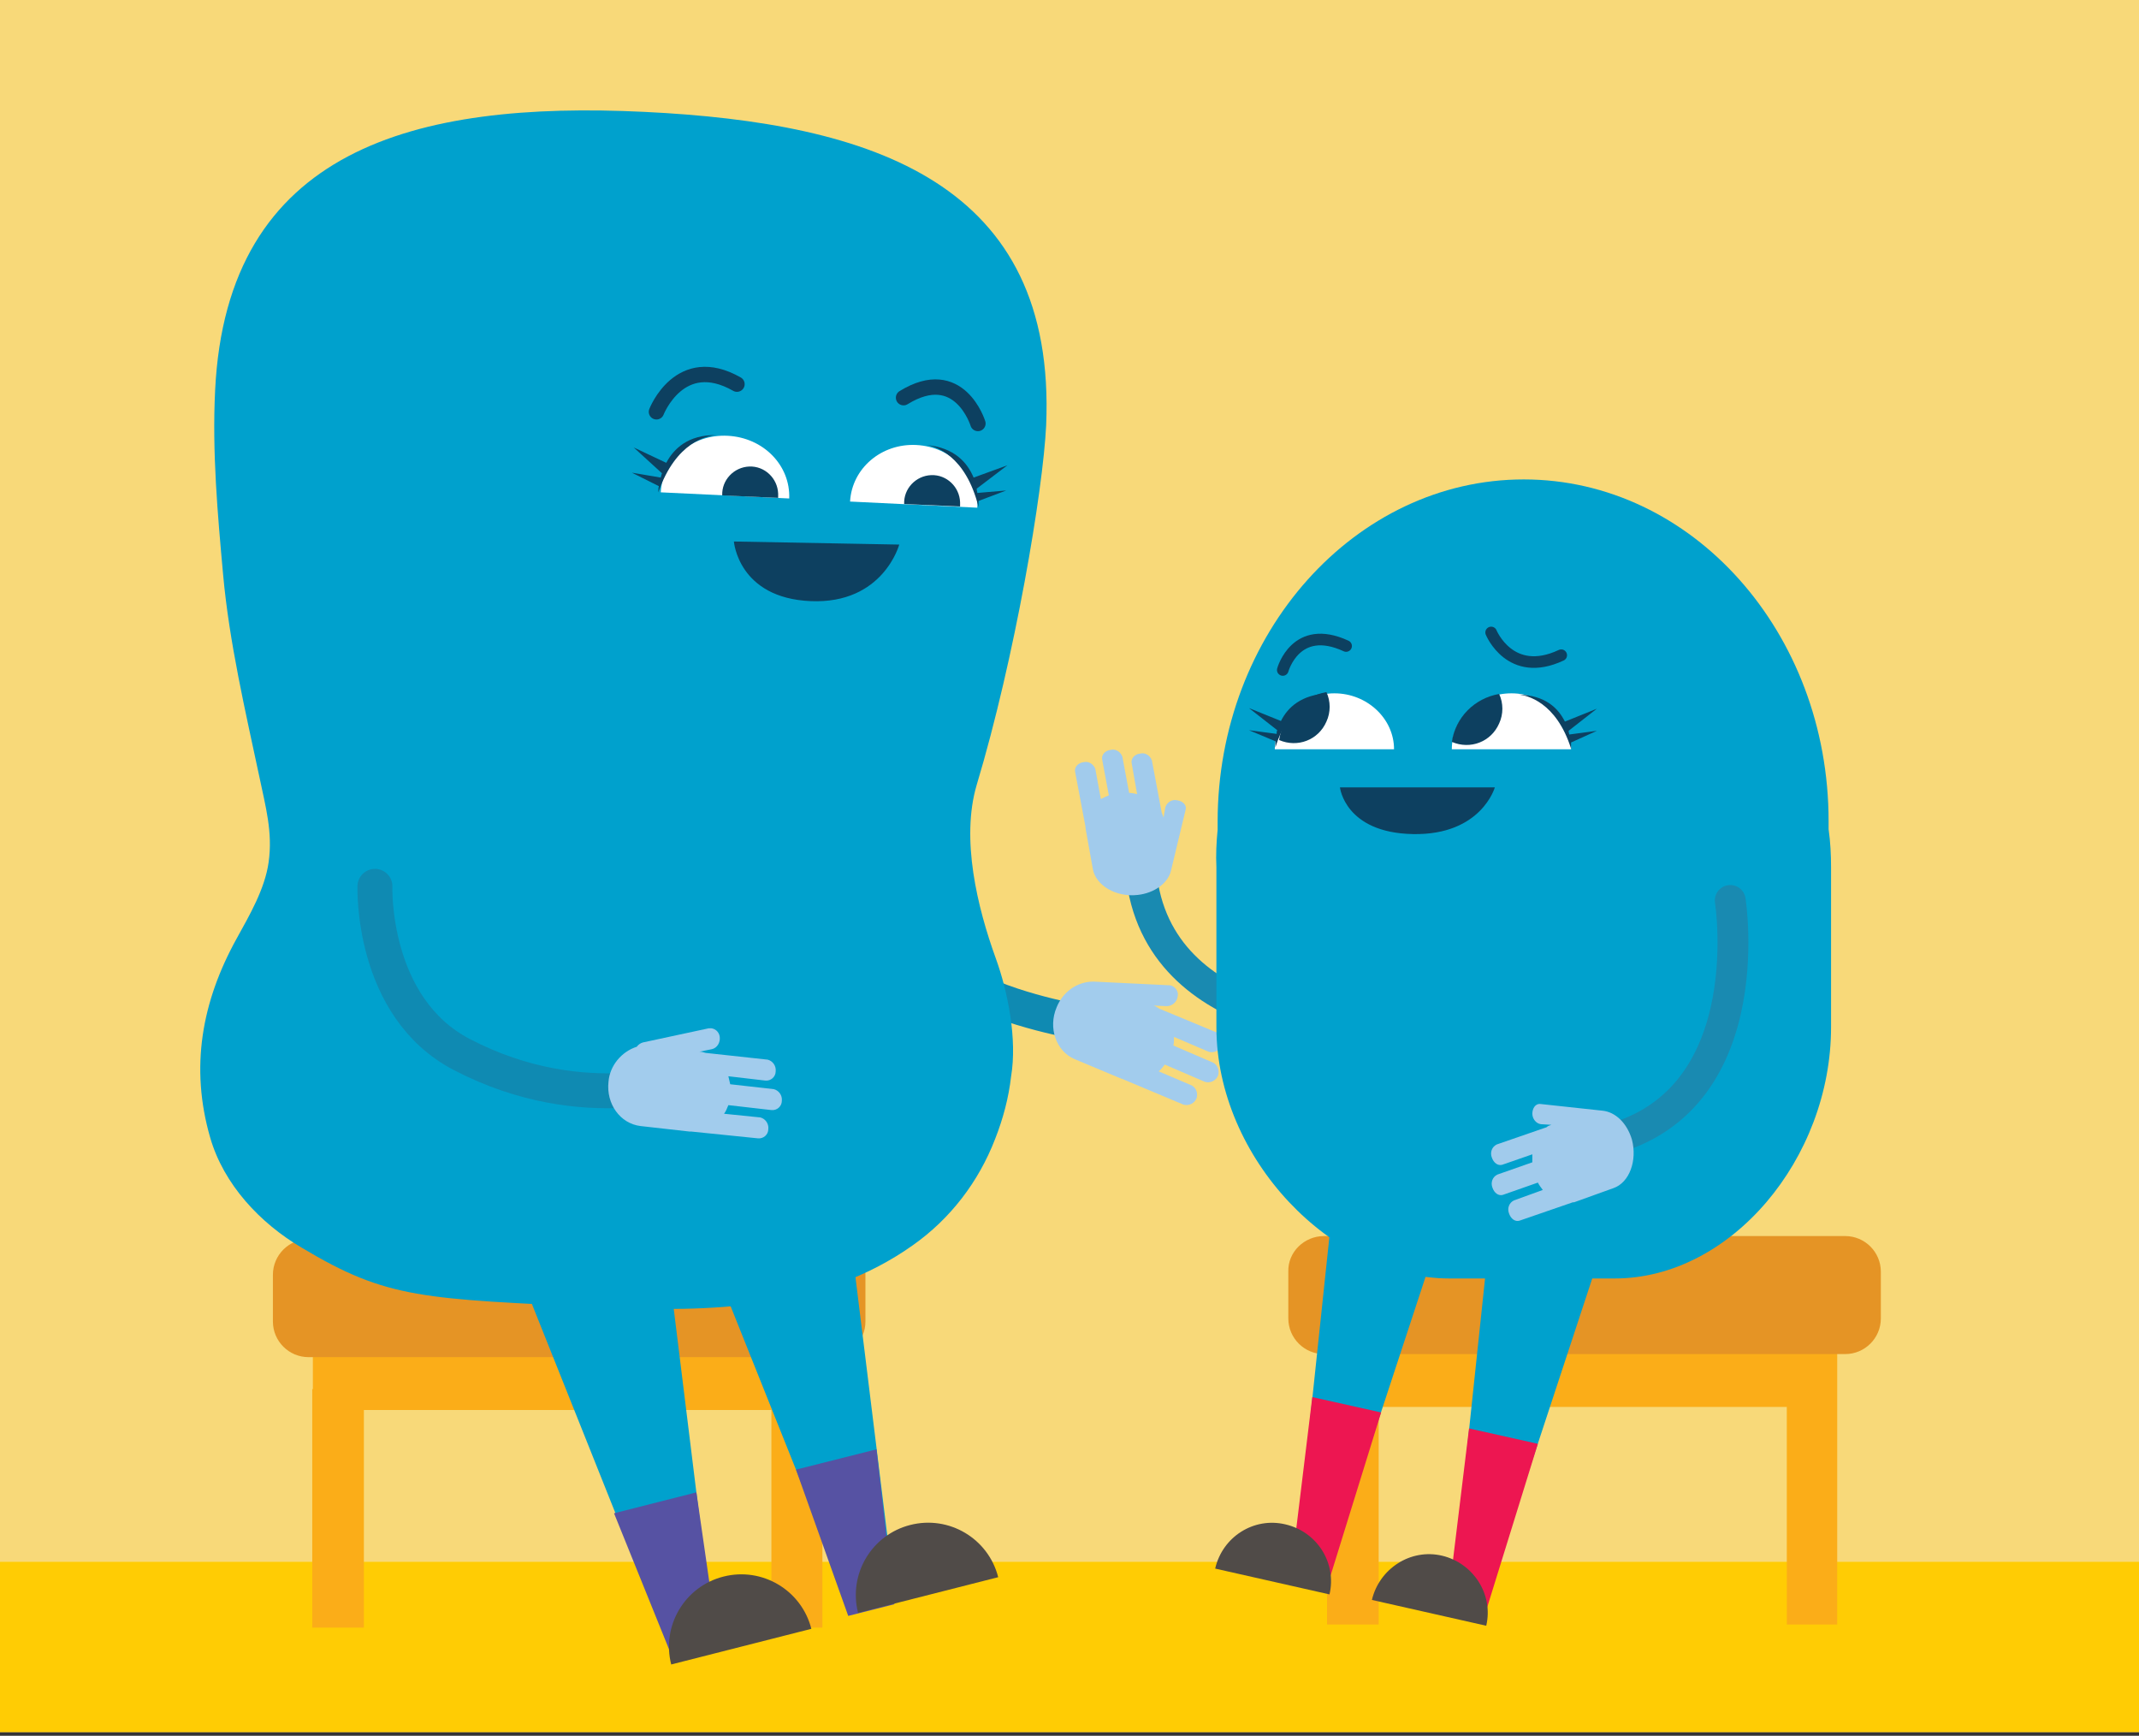 <?xml version="1.0" encoding="utf-8"?>
<!-- Generator: Adobe Illustrator 25.0.1, SVG Export Plug-In . SVG Version: 6.00 Build 0)  -->
<svg version="1.1" id="Layer_1" xmlns="http://www.w3.org/2000/svg" xmlns:xlink="http://www.w3.org/1999/xlink" x="0px" y="0px"
	 viewBox="0 0 348 282.4" style="enable-background:new 0 0 348 282.4;" xml:space="preserve">
<rect x="0" y="0" width="348" height="282.4" fill="#333333" stroke="none"/>
<style type="text/css">
	.st0{fill:#F8D979;}
	.st1{fill:none;stroke:#0F8AB2;stroke-width:5.68;stroke-linecap:round;stroke-miterlimit:10;}
	.st2{fill:#A2CCED;}
	.st3{fill:none;stroke:#198AB1;stroke-width:5.02;stroke-linecap:round;stroke-miterlimit:10;}
	.st4{fill:#A1CBEC;}
	.st5{fill:#FFCC04;}
	.st6{fill:#FBAD18;}
	.st7{fill:#E59425;}
	.st8{fill:#00A1CD;}
	.st9{fill:#0D4060;}
	.st10{fill:#FFFFFF;}
	.st11{fill:#5652A3;}
	.st12{fill:#504B48;}
	.st13{fill:#ED1651;}
	.st14{fill:none;stroke:#0D4060;stroke-width:1.89;stroke-linecap:round;stroke-miterlimit:10;}
	.st15{fill:none;stroke:#0D4060;stroke-width:2.5;stroke-linecap:round;stroke-miterlimit:10;}
</style>
<polyline class="st0" points="0,281.8 0,-0.6 348,-0.6 348,281.8 "/>
<path class="st1" d="M174.1,166c0,0-14.5-2.7-19.8-7.8s-9.5-19.7-9.5-19.7"/>
<path class="st2" d="M177.9,159.7c-2.7,0-5,1.7-6,4.2c-1.4,3.3-0.1,7.1,2.9,8.4l7.4,3.1c0.1,0,0.1,0,0.2,0.1h0.1l10,4.2
	c0.9,0.3,1.9-0.2,2.2-1.1c0.2-0.8-0.1-1.6-0.8-2l-5.4-2.3c0.4-0.3,0.7-0.7,1-1.1l6.5,2.8c0.9,0.3,1.9-0.2,2.2-1.1
	c0.2-0.8-0.1-1.6-0.8-2l-6.5-2.8c0.1-0.4,0.1-0.9,0.1-1.4l5.6,2.4c0.9,0.3,1.9-0.2,2.2-1.1c0.2-0.8-0.1-1.6-0.8-2l-9.4-3.9
	c-0.3-0.2-0.6-0.4-0.9-0.5l2.1,0.1c0.9,0,1.7-0.7,1.8-1.6l0,0c0.2-0.8-0.4-1.6-1.2-1.8c0,0-0.1,0-0.1,0"/>
<path class="st3" d="M221,167.6c0,0-35.1,0-35.5-28.3"/>
<path class="st4" d="M190.5,141.7c-0.5,2-2.7,3.6-5.4,3.9c-3.5,0.4-6.8-1.5-7.3-4.2l-1.2-6.7c0,0,0-0.1,0-0.1c0,0,0,0,0-0.1l-1.7-9
	c-0.1-0.7,0.5-1.4,1.4-1.5c0.8-0.2,1.6,0.3,1.9,1.1l0.9,4.9c0.4-0.2,0.8-0.4,1.3-0.6l-1.1-5.9c-0.1-0.7,0.5-1.4,1.4-1.5
	c0.8-0.2,1.6,0.3,1.9,1.1l1.1,5.9c0.4,0,0.9,0.1,1.3,0.2l-0.9-5.1c-0.1-0.7,0.5-1.4,1.4-1.5c0.8-0.2,1.6,0.3,1.9,1.1l1.6,8.5
	c0.1,0.3,0.2,0.5,0.3,0.8l0.3-1.7c0.3-0.8,1.1-1.3,1.9-1.1l0,0c0.9,0.1,1.6,0.8,1.4,1.5"/>
<rect y="254.1" class="st5" width="348" height="27.7"/>
<polyline class="st6" points="298.9,264.3 290.7,264.3 290.7,228.9 224.3,228.9 224.3,264.3 215.9,264.3 215.9,225.5 216.1,225.5 
	216.1,218 298.9,218 298.9,225.6 "/>
<path class="st7" d="M215.4,201.1h84.8c3.2,0,5.8,2.6,5.8,5.8v7.6c0,3.2-2.6,5.8-5.8,5.8h-84.8c-3.2,0-5.8-2.6-5.8-5.8v-7.6
	C209.5,203.7,212.2,201.1,215.4,201.1z"/>
<path class="st8" d="M297.5,134.9c0-0.4,0-0.9,0-1.3c0-30.7-22.2-55.6-49.6-55.6s-49.8,25-49.8,55.7c0,0.4,0,0.9,0,1.3
	c-0.2,2-0.3,4.1-0.2,6.1v26c0,21.4,18.9,40.9,37.9,40.9h26.9c18.9,0,35.2-19.5,35.2-40.9v-26C297.9,139.1,297.8,137,297.5,134.9z"/>
<path class="st9" d="M243.2,128.1c0,0-2.2,7.8-13.3,7.6s-11.9-7.6-11.9-7.6H243.2z"/>
<path class="st10" d="M236.2,121.9c0-5,4.3-9.1,9.7-9.1s9.7,4.1,9.7,9.1"/>
<path class="st10" d="M207.4,121.9c0-5,4.4-9.1,9.7-9.1s9.7,4.1,9.7,9.1"/>
<path class="st9" d="M208.1,120.4c3,1.3,6.4,0,7.7-3c0.7-1.5,0.7-3.3,0-4.8C211.8,113.3,208.7,116.5,208.1,120.4z"/>
<path class="st9" d="M236.2,120.7c3,1.3,6.4,0,7.7-3c0.7-1.5,0.7-3.3,0-4.8C239.9,113.6,236.8,116.7,236.2,120.7z"/>
<path class="st9" d="M208.4,117.3l-5.2-2.1l4.6,3.6c-0.1,0.2-0.1,0.4-0.1,0.6l-4.5-0.6l4.3,1.8c0,0.3,0,0.7,0,1
	c2.4-7.7,7.2-8.7,8.6-8.8C211.7,113,209.5,115.1,208.4,117.3z"/>
<path class="st9" d="M216.1,112.8h0.4H216.1z"/>
<path class="st9" d="M259.8,118.9l-4.5,0.6c0-0.2-0.1-0.4-0.1-0.6l4.6-3.6l-5.2,2.1c-1.1-2.2-3.2-4.3-7.6-4.4
	c1.4,0.1,6.2,1.2,8.6,8.8c0-0.3,0-0.7,0-1L259.8,118.9z"/>
<path class="st9" d="M246.9,112.8h-0.4H246.9z"/>
<polyline class="st6" points="133.8,264.8 125.5,264.8 125.5,229.4 59.2,229.4 59.2,264.8 50.8,264.8 50.8,226 50.9,226 50.9,218.5 
	133.8,218.5 133.8,226.1 "/>
<path class="st7" d="M50.2,201.6H135c3.2,0,5.8,2.6,5.8,5.8v7.6c0,3.2-2.6,5.8-5.8,5.8H50.2c-3.2,0-5.8-2.6-5.8-5.8v-7.6
	C44.4,204.2,47,201.6,50.2,201.6z"/>
<path class="st8" d="M104.8,18.2c-37.3-1.8-67.9,6-69.8,45.3c-0.5,10,0.4,20.1,1.3,30c1,11,3.6,22.1,5.9,32.9c1,4.8,2.2,9,1.5,13.9
	c-0.6,4.3-3.1,8.6-5.2,12.4c-5.7,10.3-7.6,21-4.3,32.4c2.2,7.6,8.1,13.9,14.9,17.9c14,8.4,19.7,8.3,49,9.7
	c17.4,0.8,35.6,0.4,50.4-10.1c6.1-4.3,10.7-10.3,13.4-17.3c1.3-3.3,2.2-6.7,2.6-10.2c1-6-0.5-13.7-2.5-19.2
	c-3-8.3-5.7-19.4-3.1-28.2c6.2-20.6,10.8-47.9,11.3-58.5C171.9,29.8,142.1,20,104.8,18.2"/>
<path class="st9" d="M146.3,88.6c0,0-2.6,9.7-14.4,9.2s-12.5-9.7-12.5-9.7l0,0L146.3,88.6z"/>
<path class="st10" d="M138.3,81.6c0.3-5.4,5.1-9.5,10.8-9.2s10.2,4.8,9.9,10.2"/>
<path class="st10" d="M107.5,80.1c0.3-5.4,5.1-9.5,10.9-9.2s10.2,4.8,10,10.2"/>
<path class="st9" d="M117.5,80.6c-0.1-2.5,1.9-4.6,4.4-4.7s4.6,1.9,4.7,4.4c0,0.2,0,0.5,0,0.7"/>
<path class="st9" d="M147.1,82c-0.1-2.5,1.9-4.6,4.4-4.7s4.6,1.9,4.7,4.4c0,0.2,0,0.5,0,0.7"/>
<path class="st9" d="M108.4,75.3l-5.3-2.5l4.6,4.2c-0.1,0.2-0.1,0.4-0.2,0.7l-4.7-0.8l4.4,2.2c-0.1,0.3-0.1,0.7-0.1,1
	c2.9-8.3,8-9.2,9.4-9.3C112,70.7,109.6,73,108.4,75.3z"/>
<path class="st9" d="M116.6,70.8c0.1,0,0.3,0,0.4,0C116.8,70.8,116.7,70.8,116.6,70.8z"/>
<path class="st9" d="M163.7,79.8l-4.7,0.4c0-0.2-0.1-0.4-0.1-0.7l5-3.8l-5.5,2c-1-2.4-3.1-4.9-7.7-5.3c1.4,0.2,6.4,1.6,8.5,10.1
	c0,0,0-0.4,0-1L163.7,79.8z"/>
<polyline class="st8" points="85.2,208.8 106.8,262.9 115.5,260.7 108.4,203.1 "/>
<polygon class="st11" points="116.9,267.8 109.4,269.7 99.9,246.2 113.3,242.8 "/>
<path class="st12" d="M132,265c-1.6-6.3-8-10.1-14.3-8.5c-6.3,1.6-10.1,8-8.5,14.3"/>
<polyline class="st8" points="114.5,201.6 136.1,255.6 144.8,253.4 137.7,195.8 "/>
<polygon class="st11" points="145.5,261 138,262.9 129.5,239.1 142.6,235.8 "/>
<path class="st12" d="M162.4,256.6c-1.6-6.3-8-10.1-14.3-8.5s-10.1,8-8.5,14.3"/>
<path class="st1" d="M61,144.2c0,0-0.7,19.7,14.2,27.4c20,10.4,37.4,3.8,37.4,3.8"/>
<polyline class="st8" points="216.9,195.4 210.4,256.9 215.4,258 234.6,199.6 "/>
<polygon class="st13" points="216.3,256.9 210.1,255.2 213.5,227.3 224.7,229.8 "/>
<path class="st12" d="M216.3,259.4c1.2-5.1-2-10.2-7.2-11.4c-5.1-1.2-10.2,2-11.4,7.2l0,0"/>
<polyline class="st8" points="242.4,200.5 235.9,262 240.9,263.1 260.1,204.8 "/>
<polygon class="st13" points="241.8,262 235.6,260.3 239,232.4 250.2,234.9 "/>
<path class="st12" d="M241.8,264.5c1.2-5.1-2.1-10.2-7.2-11.4c-5.1-1.2-10.2,2.1-11.4,7.2l0,0"/>
<path class="st3" d="M281.5,146.5c0,0,5.5,34.7-22.4,39.5"/>
<path class="st4" d="M260.7,180.7c2.1,0.2,4,2,4.8,4.7c0.9,3.4-0.4,7-3,7.9l-6.4,2.3h-0.1h-0.1l-8.7,3c-0.7,0.2-1.4-0.3-1.7-1.2
	c-0.3-0.8,0-1.7,0.8-2.1l4.7-1.7c-0.3-0.4-0.6-0.8-0.8-1.2l-5.7,2c-0.7,0.2-1.4-0.3-1.7-1.2c-0.3-0.8,0-1.7,0.8-2.1l5.7-2
	c0-0.4,0-0.9,0-1.3l-4.9,1.7c-0.7,0.2-1.4-0.3-1.7-1.2c-0.3-0.8,0-1.7,0.8-2.1l8.1-2.8c0.2-0.2,0.5-0.3,0.8-0.4l-1.7-0.1
	c-0.8-0.1-1.4-0.9-1.4-1.7l0,0c0-0.9,0.5-1.6,1.2-1.6"/>
<path class="st2" d="M123.3,185.2c0.9,0.1,1.7-0.6,1.7-1.5c0.1-0.9-0.5-1.7-1.3-1.9l-5.9-0.6c0.3-0.4,0.5-0.9,0.7-1.4l7,0.8
	c0.9,0.1,1.7-0.6,1.7-1.5c0,0,0,0,0,0c0.1-0.9-0.5-1.7-1.3-1.9l-7.1-0.8c-0.1-0.4-0.2-0.9-0.3-1.3l6,0.7c0.9,0.1,1.7-0.6,1.7-1.5
	c0,0,0,0,0,0c0.1-0.9-0.5-1.7-1.3-1.9l-10.1-1.1c-0.3-0.1-0.7-0.2-1-0.2l2-0.4c0.9-0.2,1.4-1.1,1.3-2l0,0c-0.1-0.9-0.9-1.5-1.7-1.4
	c0,0-0.1,0-0.1,0l-10.7,2.3c-0.4,0.1-0.8,0.4-1,0.7c-2.5,0.8-4.4,3.1-4.6,5.7c-0.4,3.6,1.9,6.8,5.2,7.2l8,0.9h0.2h0.1L123.3,185.2z"
	/>
<path class="st14" d="M242.6,102.9c0,0,3.1,7.6,11.4,3.7"/>
<path class="st14" d="M208.7,109c0,0,2.1-7.7,10.3-3.9"/>
<path class="st15" d="M106.8,67c0,0,3.8-9.8,13.1-4.5"/>
<path class="st15" d="M159.1,68.9c0,0-3-9.8-12.1-4.2"/>
</svg>
